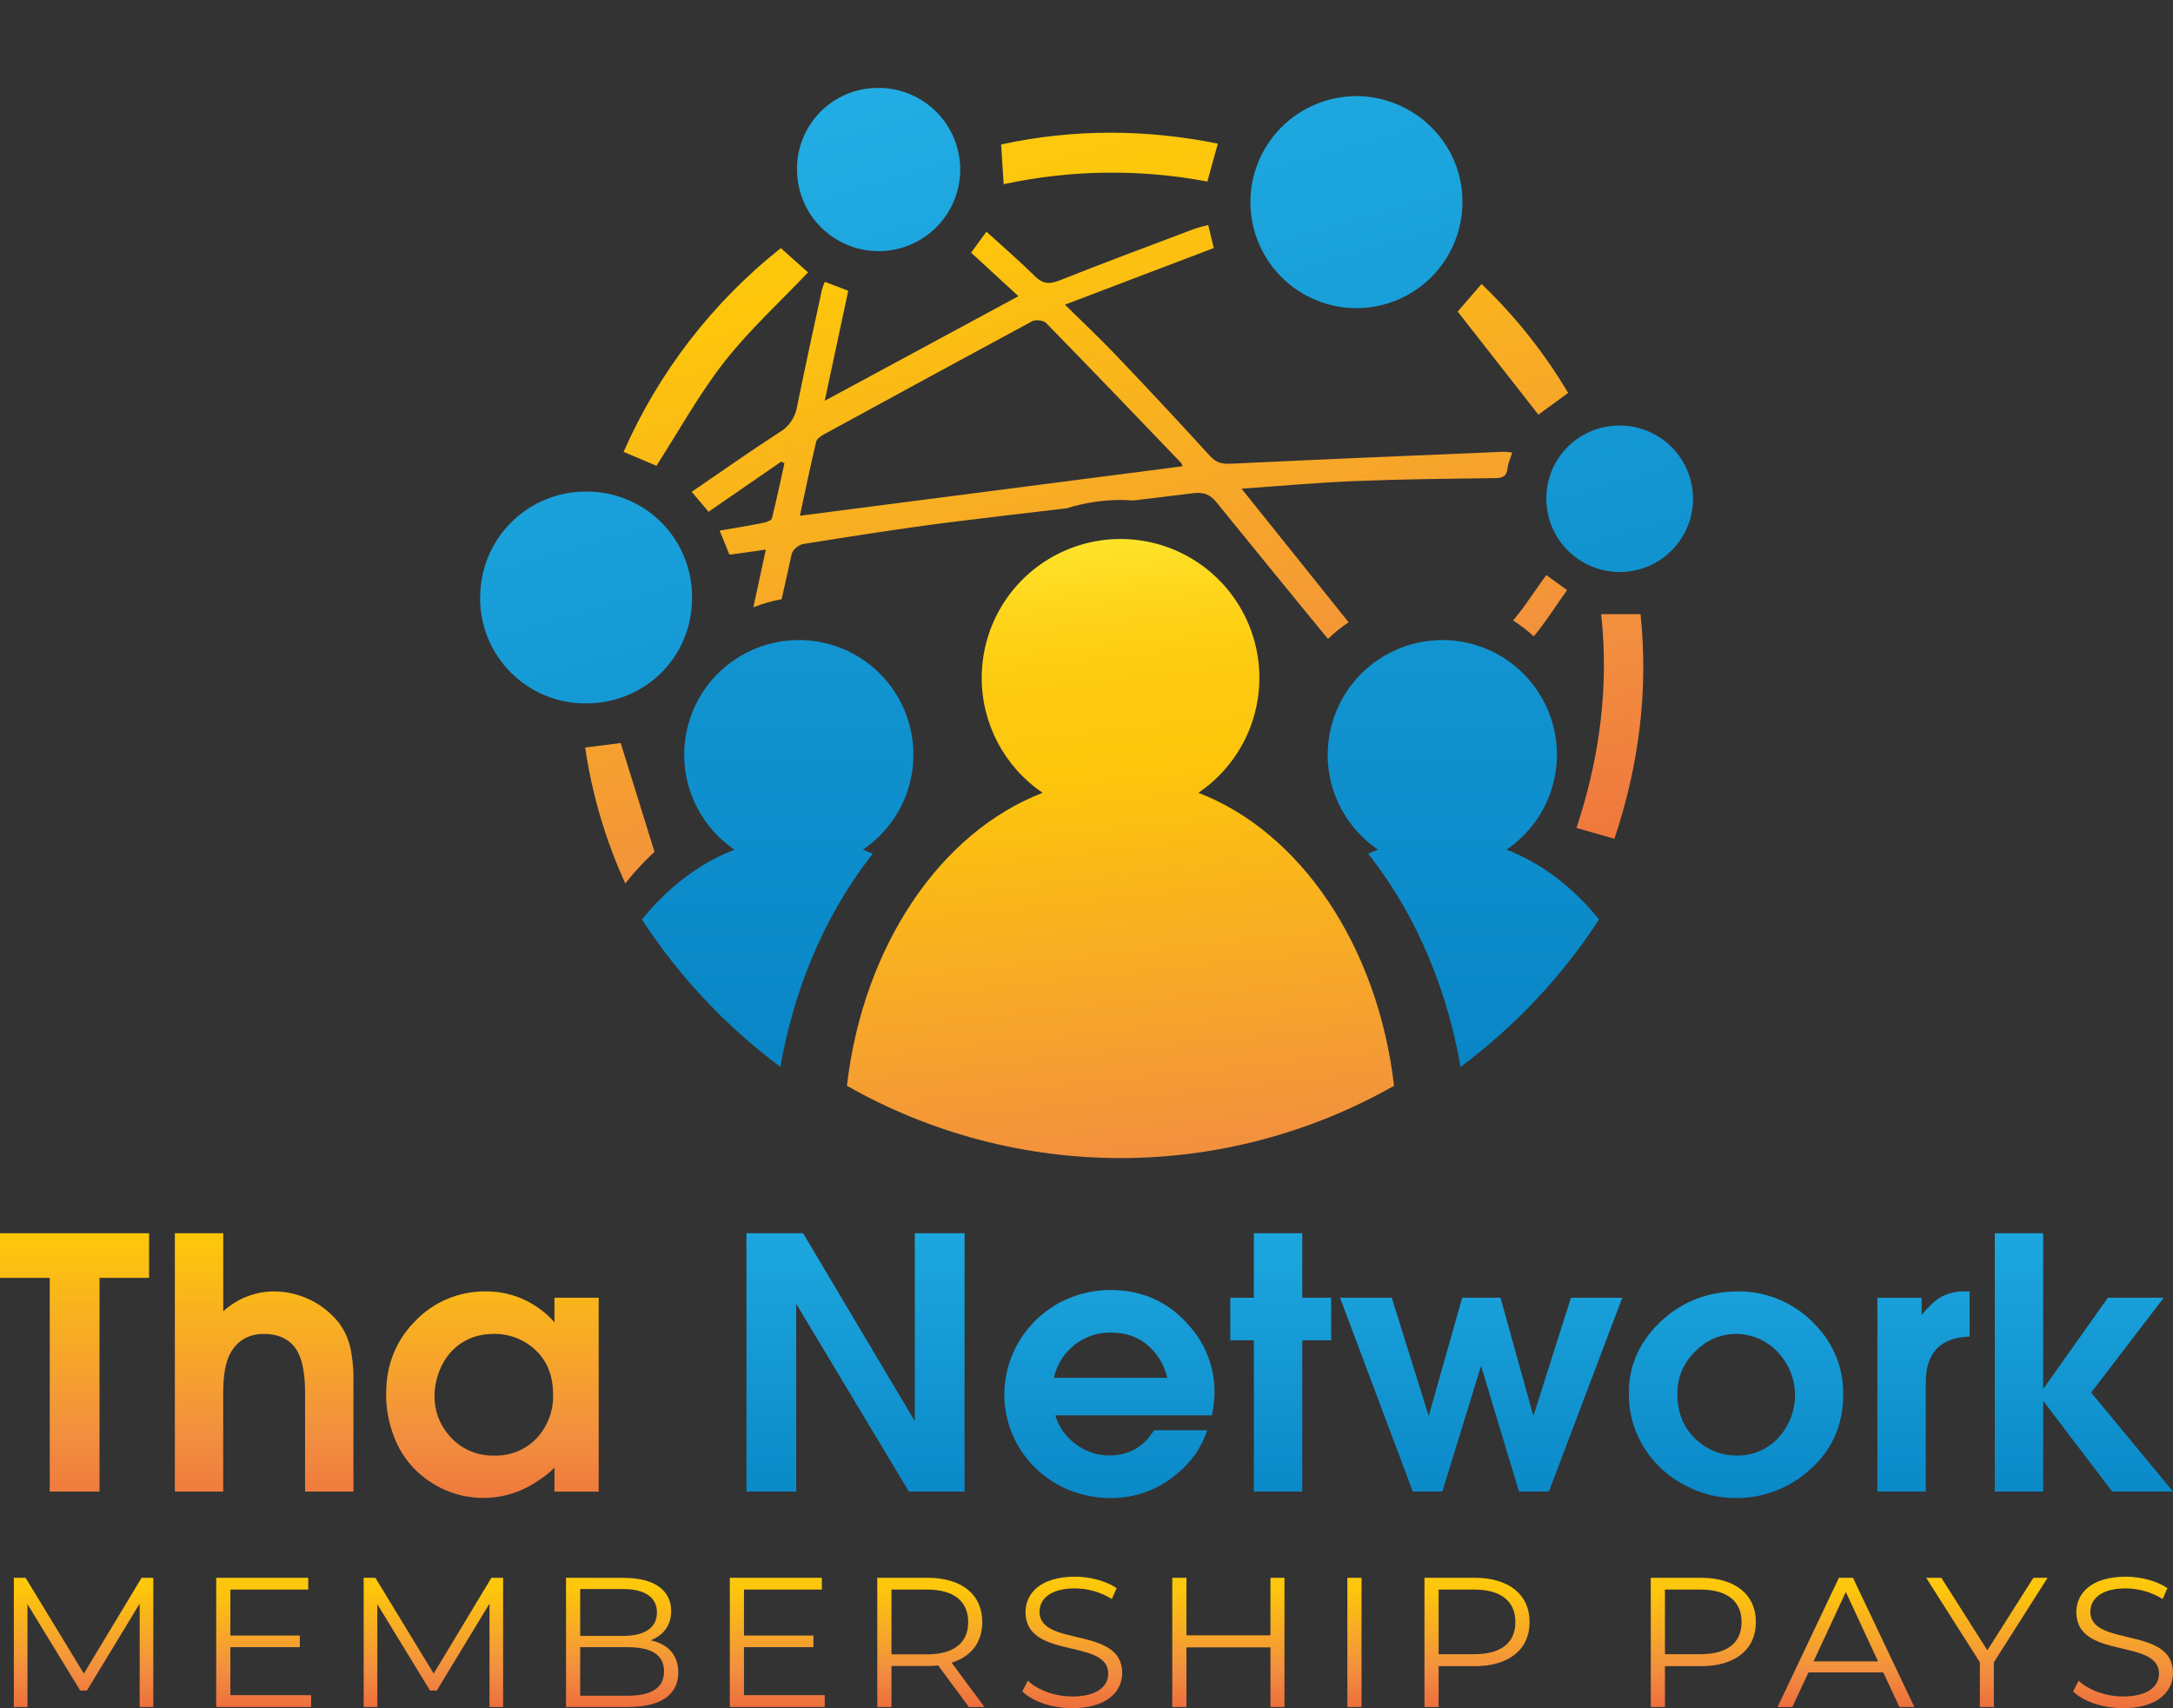 <svg id="Layer_1" data-name="Layer 1" xmlns="http://www.w3.org/2000/svg" xmlns:xlink="http://www.w3.org/1999/xlink" viewBox="0 0 817.52 642.61"><rect x="0" y="0" width="817.52" height="642.61" fill="#333333" stroke="none"/><defs><style>.cls-1{fill:none;}.cls-2{clip-path:url(#clip-path);}.cls-3{fill:url(#linear-gradient);}.cls-4{clip-path:url(#clip-path-2);}.cls-5{fill:url(#linear-gradient-2);}.cls-6{clip-path:url(#clip-path-3);}.cls-7{fill:url(#linear-gradient-3);}.cls-8{clip-path:url(#clip-path-4);}.cls-9{fill:url(#linear-gradient-4);}.cls-10{clip-path:url(#clip-path-5);}.cls-11{fill:url(#linear-gradient-5);}.cls-12{clip-path:url(#clip-path-6);}.cls-13{fill:url(#linear-gradient-6);}.cls-14{clip-path:url(#clip-path-7);}.cls-15{fill:url(#linear-gradient-7);}.cls-16{clip-path:url(#clip-path-8);}.cls-17{fill:url(#linear-gradient-8);}.cls-18{clip-path:url(#clip-path-9);}.cls-19{fill:url(#linear-gradient-9);}.cls-20{clip-path:url(#clip-path-10);}.cls-21{fill:url(#linear-gradient-10);}.cls-22{clip-path:url(#clip-path-11);}.cls-23{fill:url(#linear-gradient-11);}.cls-24{clip-path:url(#clip-path-12);}.cls-25{fill:url(#linear-gradient-12);}.cls-26{clip-path:url(#clip-path-13);}.cls-27{fill:url(#linear-gradient-13);}.cls-28{clip-path:url(#clip-path-14);}.cls-29{fill:url(#linear-gradient-14);}.cls-30{clip-path:url(#clip-path-15);}.cls-31{fill:url(#linear-gradient-15);}.cls-32{clip-path:url(#clip-path-16);}.cls-33{fill:url(#linear-gradient-16);}.cls-34{clip-path:url(#clip-path-17);}.cls-35{fill:url(#linear-gradient-17);}.cls-36{clip-path:url(#clip-path-18);}.cls-37{fill:url(#linear-gradient-18);}.cls-38{clip-path:url(#clip-path-19);}.cls-39{fill:url(#linear-gradient-19);}.cls-40{clip-path:url(#clip-path-20);}.cls-41{fill:url(#linear-gradient-20);}.cls-42{clip-path:url(#clip-path-21);}.cls-43{fill:url(#linear-gradient-21);}.cls-44{clip-path:url(#clip-path-22);}.cls-45{fill:url(#linear-gradient-22);}.cls-46{clip-path:url(#clip-path-23);}.cls-47{fill:url(#linear-gradient-23);}.cls-48{clip-path:url(#clip-path-24);}.cls-49{fill:url(#linear-gradient-24);}.cls-50{clip-path:url(#clip-path-25);}.cls-51{fill:url(#linear-gradient-25);}.cls-52{clip-path:url(#clip-path-26);}.cls-53{fill:url(#linear-gradient-26);}.cls-54{clip-path:url(#clip-path-27);}.cls-55{fill:url(#linear-gradient-27);}.cls-56{clip-path:url(#clip-path-28);}.cls-57{fill:url(#linear-gradient-28);}.cls-58{clip-path:url(#clip-path-29);}.cls-59{fill:url(#linear-gradient-29);}.cls-60{clip-path:url(#clip-path-30);}.cls-61{fill:url(#linear-gradient-30);}.cls-62{clip-path:url(#clip-path-31);}.cls-63{fill:url(#linear-gradient-31);}.cls-64{clip-path:url(#clip-path-32);}.cls-65{fill:url(#linear-gradient-32);}.cls-66{clip-path:url(#clip-path-33);}.cls-67{fill:url(#linear-gradient-33);}.cls-68{clip-path:url(#clip-path-34);}.cls-69{fill:url(#linear-gradient-34);}.cls-70{clip-path:url(#clip-path-35);}.cls-71{fill:url(#linear-gradient-35);}.cls-72{clip-path:url(#clip-path-36);}.cls-73{fill:url(#linear-gradient-36);}.cls-74{clip-path:url(#clip-path-37);}.cls-75{fill:url(#linear-gradient-37);}.cls-76{clip-path:url(#clip-path-38);}.cls-77{fill:url(#linear-gradient-38);}</style><clipPath id="clip-path" transform="translate(-91.24 -62.16)"><polygon class="cls-1" points="148.91 655.74 148.91 704.35 143.79 704.35 143.79 665.46 123.95 698.17 121.42 698.17 101.58 665.67 101.58 704.35 96.45 704.35 96.45 655.74 100.86 655.74 122.79 691.78 144.51 655.74 148.91 655.74"/></clipPath><linearGradient id="linear-gradient" y1="800" x2="1" y2="800" gradientTransform="matrix(0, 76.65, 76.65, 0, -61291.36, 577.1)" gradientUnits="userSpaceOnUse"><stop offset="0" stop-color="#fff23a"/><stop offset="0.04" stop-color="#fee62d"/><stop offset="0.12" stop-color="#fed41a"/><stop offset="0.2" stop-color="#fdc90f"/><stop offset="0.28" stop-color="#fdc60b"/><stop offset="0.67" stop-color="#f28f3f"/><stop offset="0.89" stop-color="#ed693c"/><stop offset="1" stop-color="#e83e39"/></linearGradient><clipPath id="clip-path-2" transform="translate(-91.24 -62.16)"><polygon class="cls-1" points="208.29 699.9 208.29 704.35 172.57 704.35 172.57 655.74 207.21 655.74 207.21 660.18 177.91 660.18 177.91 677.47 204.04 677.47 204.04 681.85 177.91 681.85 177.91 699.9 208.29 699.9"/></clipPath><linearGradient id="linear-gradient-2" y1="800" y2="800" gradientTransform="matrix(0, 76.65, 76.65, 0, -61223.61, 577.1)" xlink:href="#linear-gradient"/><clipPath id="clip-path-3" transform="translate(-91.24 -62.16)"><polygon class="cls-1" points="280.52 655.74 280.52 704.35 275.4 704.35 275.4 665.46 255.56 698.17 253.03 698.17 233.19 665.67 233.19 704.35 228.06 704.35 228.06 655.74 232.46 655.74 254.4 691.78 276.12 655.74 280.52 655.74"/></clipPath><linearGradient id="linear-gradient-3" y1="800" y2="800" gradientTransform="matrix(0, 76.65, 76.65, 0, -61159.76, 577.1)" xlink:href="#linear-gradient"/><clipPath id="clip-path-4" transform="translate(-91.24 -62.16)"><path class="cls-1" d="M309.52,681.85h17.83c8.87,0,13.71,2.78,13.71,9.09s-4.84,9.17-13.71,9.17H309.52Zm0-21.88h16.09c8.09,0,12.78,3,12.78,8.82s-4.69,8.82-12.78,8.82H309.52Zm-5.34-4.23v48.61h23.24c12.63,0,19-4.73,19-13,0-6.6-3.9-10.69-10.39-12.08,4.62-1.81,7.72-5.49,7.72-11,0-7.92-6.5-12.5-17.75-12.5Z"/></clipPath><linearGradient id="linear-gradient-4" y1="800" y2="800" gradientTransform="matrix(0, 76.65, 76.65, 0, -61088.76, 577.1)" xlink:href="#linear-gradient"/><clipPath id="clip-path-5" transform="translate(-91.24 -62.16)"><polygon class="cls-1" points="365.8 655.74 365.8 704.35 401.52 704.35 401.52 699.9 371.14 699.9 371.14 681.85 397.26 681.85 397.26 677.47 371.14 677.47 371.14 660.18 400.44 660.18 400.44 655.74 365.8 655.74"/></clipPath><linearGradient id="linear-gradient-5" y1="800" y2="800" gradientTransform="matrix(0, 76.65, 76.65, 0, -61030.38, 577.1)" xlink:href="#linear-gradient"/><clipPath id="clip-path-6" transform="translate(-91.24 -62.16)"><path class="cls-1" d="M426.63,660.18h13.42c10.1,0,15.44,4.45,15.44,12.22s-5.34,12.15-15.44,12.15H426.63Zm-5.34-4.44v48.61h5.34V688.93H440.2a37.1,37.1,0,0,0,4-.21l11.54,15.63h5.85l-12.34-16.67c7.36-2.29,11.54-7.64,11.54-15.28,0-10.41-7.79-16.66-20.63-16.66Z"/></clipPath><linearGradient id="linear-gradient-6" y1="800" y2="800" gradientTransform="matrix(0, 76.65, 76.65, 0, -60972.59, 577.1)" xlink:href="#linear-gradient"/><clipPath id="clip-path-7" transform="translate(-91.24 -62.16)"><path class="cls-1" d="M477.06,668.65c0,18,31.11,9.79,31.11,23.13,0,4.79-4.12,8.61-13.57,8.61-6.64,0-13.06-2.5-16.67-5.91l-2.09,4c3.75,3.75,11.18,6.32,18.76,6.32,12.92,0,18.83-6.11,18.83-13.26,0-17.71-31.1-9.65-31.1-23,0-4.86,4.12-8.81,13.35-8.81a26.75,26.75,0,0,1,13.86,4l1.8-4.1c-4-2.7-10-4.3-15.66-4.3-12.84,0-18.62,6.18-18.62,13.33"/></clipPath><linearGradient id="linear-gradient-7" y1="800" y2="800" gradientTransform="matrix(0, 76.65, 76.65, 0, -60919.41, 577.1)" xlink:href="#linear-gradient"/><clipPath id="clip-path-8" transform="translate(-91.24 -62.16)"><polygon class="cls-1" points="569.21 655.74 569.21 677.4 537.6 677.4 537.6 655.74 532.26 655.74 532.26 704.35 537.6 704.35 537.6 681.92 569.21 681.92 569.21 704.35 574.48 704.35 574.48 655.74 569.21 655.74"/></clipPath><linearGradient id="linear-gradient-8" y1="800" y2="800" gradientTransform="matrix(0, 76.65, 76.65, 0, -60860.68, 577.1)" xlink:href="#linear-gradient"/><clipPath id="clip-path-9" transform="translate(-91.24 -62.16)"><rect class="cls-1" x="598.14" y="655.74" width="5.34" height="48.61"/></clipPath><linearGradient id="linear-gradient-9" y1="800" y2="800" gradientTransform="matrix(0, 76.65, 76.65, 0, -60813.24, 577.1)" xlink:href="#linear-gradient"/><clipPath id="clip-path-10" transform="translate(-91.24 -62.16)"><path class="cls-1" d="M632.48,660.18H645.9c10.11,0,15.45,4.45,15.45,12.22S656,684.49,645.9,684.49H632.48Zm-5.34-4.44v48.61h5.34V689h13.57c12.84,0,20.64-6.25,20.64-16.6s-7.8-16.66-20.64-16.66Z"/></clipPath><linearGradient id="linear-gradient-10" y1="800" y2="800" gradientTransform="matrix(0, 76.65, 76.65, 0, -60767.13, 577.1)" xlink:href="#linear-gradient"/><clipPath id="clip-path-11" transform="translate(-91.24 -62.16)"><path class="cls-1" d="M717.62,660.18H731c10.11,0,15.45,4.45,15.45,12.22s-5.34,12.09-15.45,12.09H717.62Zm-5.34-4.44v48.61h5.34V689h13.57c12.84,0,20.64-6.25,20.64-16.6s-7.8-16.66-20.64-16.66Z"/></clipPath><linearGradient id="linear-gradient-11" y1="800" y2="800" gradientTransform="matrix(0, 76.65, 76.65, 0, -60681.99, 577.1)" xlink:href="#linear-gradient"/><clipPath id="clip-path-12" transform="translate(-91.24 -62.16)"><path class="cls-1" d="M785.67,661.08l12.12,26.11H773.54Zm-2.6-5.34L760,704.35h5.55l6.06-13h28.15l6.06,13h5.63l-23.09-48.61Z"/></clipPath><linearGradient id="linear-gradient-12" y1="800" y2="800" gradientTransform="matrix(0, 76.65, 76.65, 0, -60628.35, 577.1)" xlink:href="#linear-gradient"/><clipPath id="clip-path-13" transform="translate(-91.24 -62.16)"><polygon class="cls-1" points="856.24 655.74 838.92 683.03 821.6 655.74 815.9 655.74 836.1 687.54 836.1 704.35 841.37 704.35 841.37 687.54 861.58 655.74 856.24 655.74"/></clipPath><linearGradient id="linear-gradient-13" y1="800" y2="800" gradientTransform="matrix(0, 76.65, 76.65, 0, -60575.31, 577.1)" xlink:href="#linear-gradient"/><clipPath id="clip-path-14" transform="translate(-91.24 -62.16)"><path class="cls-1" d="M872.39,668.65c0,18,31.1,9.79,31.1,23.13,0,4.79-4.11,8.61-13.56,8.61-6.64,0-13.06-2.5-16.67-5.91l-2.09,4c3.75,3.75,11.18,6.32,18.76,6.32,12.91,0,18.83-6.11,18.83-13.26,0-17.71-31.1-9.65-31.1-23,0-4.86,4.12-8.81,13.35-8.81a26.77,26.77,0,0,1,13.86,4l1.8-4.1c-4-2.7-10-4.3-15.66-4.3-12.84,0-18.62,6.18-18.62,13.33"/></clipPath><linearGradient id="linear-gradient-14" y1="800" y2="800" gradientTransform="matrix(0, 76.65, 76.65, 0, -60524.08, 577.1)" xlink:href="#linear-gradient"/><clipPath id="clip-path-15" transform="translate(-91.24 -62.16)"><polygon class="cls-1" points="91.24 526.1 91.24 542.91 109.96 542.91 109.96 623.3 128.68 623.3 128.68 542.91 147.33 542.91 147.33 526.1 91.24 526.1"/></clipPath><linearGradient id="linear-gradient-15" y1="800" y2="800" gradientTransform="matrix(0, 188.3, 188.3, 0, -150612.06, 414.23)" xlink:href="#linear-gradient"/><clipPath id="clip-path-16" transform="translate(-91.24 -62.16)"><path class="cls-1" d="M157,526.1v97.2h18.21v-37q0-10.32,2.73-15.09Q182,564,190.54,564q7.19,0,11.1,4.41,4.37,4.92,4.37,17.66V623.3h18.2V582.14A56.67,56.67,0,0,0,223,568.93a25.21,25.21,0,0,0-4.29-9.14A31.43,31.43,0,0,0,194.83,548a28.47,28.47,0,0,0-19.6,7.48V526.1Z"/></clipPath><linearGradient id="linear-gradient-16" y1="800" y2="800" gradientTransform="matrix(0, 188.3, 188.3, 0, -150540.72, 414.23)" xlink:href="#linear-gradient"/><clipPath id="clip-path-17" transform="translate(-91.24 -62.16)"><path class="cls-1" d="M260.1,602.08a22.21,22.21,0,0,1-5.4-14.88,25,25,0,0,1,1.59-8.58,23.41,23.41,0,0,1,4.25-7.44q6.38-7.2,16.58-7.19a22.38,22.38,0,0,1,16.28,6.76q5.93,6.12,5.92,16.09a23,23,0,0,1-5.92,16.1,21.06,21.06,0,0,1-16.21,6.83,21.44,21.44,0,0,1-17.09-7.69m-13-42.58q-10.59,11-10.59,27A43.74,43.74,0,0,0,239.6,603a34.9,34.9,0,0,0,13.62,16.73,36,36,0,0,0,40.55-.57,33.29,33.29,0,0,0,6.07-4.84v9h16.64V550.38H299.84v9.26a30.2,30.2,0,0,0-5.85-5.27A33.64,33.64,0,0,0,274.38,548a36.25,36.25,0,0,0-27.3,11.54"/></clipPath><linearGradient id="linear-gradient-17" y1="800" y2="800" gradientTransform="matrix(0, 188.3, 188.3, 0, -150454.85, 414.23)" xlink:href="#linear-gradient"/><clipPath id="clip-path-18" transform="translate(-91.24 -62.16)"><polygon class="cls-1" points="435.4 526.1 435.4 596.81 393.37 526.1 372.06 526.1 372.06 623.3 390.78 623.3 390.78 552.66 433.18 623.3 454.12 623.3 454.12 526.1 435.4 526.1"/></clipPath><linearGradient id="linear-gradient-18" y1="800" x2="1" y2="800" gradientTransform="matrix(0, 188.3, 188.3, 0, -150318.25, 414.23)" gradientUnits="userSpaceOnUse"><stop offset="0" stop-color="#27b6ea"/><stop offset="1" stop-color="#037dbf"/></linearGradient><clipPath id="clip-path-19" transform="translate(-91.24 -62.16)"><path class="cls-1" d="M495.45,568.15a21.45,21.45,0,0,1,13.73-4.66c5.81,0,10.63,1.75,14.42,5.27a22.86,22.86,0,0,1,6.81,11.75H487.72a21.76,21.76,0,0,1,7.73-12.36m-3.74-16.84a39.52,39.52,0,0,0-22.64,35.6,38.72,38.72,0,0,0,18.5,32.83,40.66,40.66,0,0,0,21.53,6,37.66,37.66,0,0,0,25-9.18,35,35,0,0,0,11.32-16.31h-20q-5.93,9.48-16.87,9.47a20.61,20.61,0,0,1-12.65-4.31,20.14,20.14,0,0,1-7.63-10.78h58.91a48.23,48.23,0,0,0,1-8.84,37.26,37.26,0,0,0-9.32-24.63q-11.62-13.68-29.9-13.68a40.25,40.25,0,0,0-17.24,3.85"/></clipPath><linearGradient id="linear-gradient-19" y1="800" y2="800" gradientTransform="matrix(0, 188.3, 188.3, 0, -150222.72, 414.23)" xlink:href="#linear-gradient-18"/><clipPath id="clip-path-20" transform="translate(-91.24 -62.16)"><polygon class="cls-1" points="562.97 526.1 562.97 550.38 554.09 550.38 554.09 566.41 562.97 566.41 562.97 623.3 581.17 623.3 581.17 566.41 592.05 566.41 592.05 550.38 581.17 550.38 581.17 526.1 562.97 526.1"/></clipPath><linearGradient id="linear-gradient-20" y1="800" y2="800" gradientTransform="matrix(0, 188.3, 188.3, 0, -150158.27, 414.23)" xlink:href="#linear-gradient-18"/><clipPath id="clip-path-21" transform="translate(-91.24 -62.16)"><polygon class="cls-1" points="682.26 550.38 668.12 594.89 655.76 550.38 641.34 550.38 628.75 594.89 614.84 550.38 595.38 550.38 622.76 623.3 633.86 623.3 648.44 576.02 662.72 623.3 673.97 623.3 701.57 550.38 682.26 550.38"/></clipPath><linearGradient id="linear-gradient-21" y1="800" y2="800" gradientTransform="matrix(0, 188.3, 188.3, 0, -150082.86, 414.23)" xlink:href="#linear-gradient-18"/><clipPath id="clip-path-22" transform="translate(-91.24 -62.16)"><path class="cls-1" d="M730.5,604.72q-8.21-6.63-8.21-18.16a21.24,21.24,0,0,1,5.47-14.67q7-7.9,16.8-7.9a21.26,21.26,0,0,1,13.84,5.27,23.51,23.51,0,0,1,2.59,33,20.63,20.63,0,0,1-16.5,7.48,21.62,21.62,0,0,1-14-5m-13-46.72q-13.47,11.76-13.47,28.2a38.18,38.18,0,0,0,6.22,21.29,39.09,39.09,0,0,0,15.39,13.68,40.12,40.12,0,0,0,18.5,4.55,40.73,40.73,0,0,0,26.72-9.54q13.83-11.38,13.83-29.41a36.45,36.45,0,0,0-10.21-25.92A39.3,39.3,0,0,0,744.64,548q-15.92.28-27.09,10"/></clipPath><linearGradient id="linear-gradient-22" y1="800" y2="800" gradientTransform="matrix(0, 188.3, 188.3, 0, -149986.92, 414.23)" xlink:href="#linear-gradient-18"/><clipPath id="clip-path-23" transform="translate(-91.24 -62.16)"><path class="cls-1" d="M830.77,548a18.72,18.72,0,0,0-8.92,1.89q-3.51,1.89-7.66,7v-6.49H797.54V623.3h18.21V582.36q0-8.48,4.1-12.78t12.4-4.6V548Z"/></clipPath><linearGradient id="linear-gradient-23" y1="800" y2="800" gradientTransform="matrix(0, 188.3, 188.3, 0, -149916.44, 414.23)" xlink:href="#linear-gradient-18"/><clipPath id="clip-path-24" transform="translate(-91.24 -62.16)"><polygon class="cls-1" points="841.72 526.1 841.72 623.3 859.92 623.3 859.92 589.19 885.9 623.3 908.76 623.3 877.98 586.06 905.28 550.38 884.27 550.38 859.92 584.71 859.92 526.1 841.72 526.1"/></clipPath><linearGradient id="linear-gradient-24" y1="800" y2="800" gradientTransform="matrix(0, 188.3, 188.3, 0, -149856.1, 414.23)" xlink:href="#linear-gradient-18"/><clipPath id="clip-path-25" transform="translate(-91.24 -62.16)"><path class="cls-1" d="M601.05,98.33A39.88,39.88,0,1,0,641.43,138c.05-21.85-18-39.69-40.15-39.69h-.23"/></clipPath><linearGradient id="linear-gradient-25" y1="800" y2="800" gradientTransform="matrix(0, 536.34, 536.34, 0, -428472.6, -36.03)" xlink:href="#linear-gradient-18"/><clipPath id="clip-path-26" transform="translate(-91.24 -62.16)"><path class="cls-1" d="M271.85,287.07A39.61,39.61,0,0,0,311.5,326.8c22.46.05,40.07-17.38,40.11-39.71a39.57,39.57,0,0,0-39.84-40h0a39.7,39.7,0,0,0-39.87,40"/></clipPath><linearGradient id="linear-gradient-26" y1="800" y2="800" gradientTransform="matrix(0, 536.34, 536.34, 0, -428762.32, 53)" xlink:href="#linear-gradient-18"/><clipPath id="clip-path-27" transform="translate(-91.24 -62.16)"><path class="cls-1" d="M391.09,126A30.7,30.7,0,1,0,421.8,95.24h-.15A30.39,30.39,0,0,0,391.09,126"/></clipPath><linearGradient id="linear-gradient-27" y1="800" y2="800" gradientTransform="matrix(0, 536.34, 536.34, 0, -428652.29, 14.73)" xlink:href="#linear-gradient-18"/><clipPath id="clip-path-28" transform="translate(-91.24 -62.16)"><path class="cls-1" d="M673,249.64a27.6,27.6,0,0,0,55.2.26,27.62,27.62,0,0,0-27.53-27.65h-.34A27.41,27.41,0,0,0,673,249.64"/></clipPath><linearGradient id="linear-gradient-28" y1="800" y2="800" gradientTransform="matrix(0, 536.34, 536.34, 0, -428373.51, -59.5)" xlink:href="#linear-gradient-18"/><clipPath id="clip-path-29" transform="translate(-91.24 -62.16)"><path class="cls-1" d="M325.84,232.16l12.36,5.24c8.61-13.39,16.07-27,25.54-39.09s20.91-22.5,31.5-33.67L385,155.5a201.48,201.48,0,0,0-59.16,76.66"/></clipPath><linearGradient id="linear-gradient-29" y1="800" y2="800" gradientTransform="matrix(0, 536.34, 536.34, 0, -428714.07, 35.31)" xlink:href="#linear-gradient"/><clipPath id="clip-path-30" transform="translate(-91.24 -62.16)"><path class="cls-1" d="M693.63,293.23c3,27.64-.65,54.37-9.3,80.42l14.29,4.06c9.22-27.65,12.83-55.65,9.82-84.48Z"/></clipPath><linearGradient id="linear-gradient-30" y1="800" y2="800" gradientTransform="matrix(0, 536.34, 536.34, 0, -428377.02, -55.47)" xlink:href="#linear-gradient"/><clipPath id="clip-path-31" transform="translate(-91.24 -62.16)"><path class="cls-1" d="M467.89,116.56c.33,5.24.63,10,.94,14.9a193.2,193.2,0,0,1,76.64-1c1.35-4.9,2.58-9.33,3.94-14.25a202,202,0,0,0-40.4-4.13,193.22,193.22,0,0,0-41.12,4.43"/></clipPath><linearGradient id="linear-gradient-31" y1="800" y2="800" gradientTransform="matrix(0, 536.34, 536.34, 0, -428565.54, -10.09)" xlink:href="#linear-gradient"/><clipPath id="clip-path-32" transform="translate(-91.24 -62.16)"><path class="cls-1" d="M639.64,179.36,670,218.15,681.2,210A191.9,191.9,0,0,0,648.62,169l-9,10.41"/></clipPath><linearGradient id="linear-gradient-32" y1="800" y2="800" gradientTransform="matrix(0, 536.34, 536.34, 0, -428413.96, -50.54)" xlink:href="#linear-gradient"/><clipPath id="clip-path-33" transform="translate(-91.24 -62.16)"><path class="cls-1" d="M348.65,346.06a43.15,43.15,0,0,0,18.94,35.76c-13.21,5.07-25.1,14.19-34.84,26.28a215.88,215.88,0,0,0,52.09,55.43c4.94-28.22,15.85-55.49,33.23-78.24.5-.66,1-1.29,1.52-1.94-1.22-.55-2.45-1.06-3.7-1.54a43.12,43.12,0,1,0-67.24-35.75"/></clipPath><linearGradient id="linear-gradient-33" y1="800" y2="800" gradientTransform="matrix(0, 618.67, 618.67, 0, -494644.06, -125.02)" xlink:href="#linear-gradient-18"/><clipPath id="clip-path-34" transform="translate(-91.24 -62.16)"><path class="cls-1" d="M590.73,346.06a43.12,43.12,0,0,0,18.94,35.75c-1.24.48-2.47,1-3.69,1.54.51.65,1,1.28,1.52,1.94,17.38,22.75,28.29,50,33.23,78.25a215.86,215.86,0,0,0,52.1-55.46C683.09,396,671.2,386.88,658,381.81a43.12,43.12,0,1,0-67.25-35.75"/></clipPath><linearGradient id="linear-gradient-34" y1="800" y2="800" gradientTransform="matrix(0, 618.67, 618.67, 0, -494385.98, -125.02)" xlink:href="#linear-gradient-18"/><clipPath id="clip-path-35" transform="translate(-91.24 -62.16)"><path class="cls-1" d="M460.58,317.18a52.2,52.2,0,0,0,22.94,43.25c-38.34,14.7-67.51,57.46-73.66,110.21a208.3,208.3,0,0,0,205.85,0c-6.14-52.75-35.32-95.52-73.62-110.22a52.23,52.23,0,1,0-81.51-43.25"/></clipPath><linearGradient id="linear-gradient-35" y1="800.02" y2="800.02" gradientTransform="matrix(0, 380.35, 380.35, 0, -303773.87, 245.5)" xlink:href="#linear-gradient"/><clipPath id="clip-path-36" transform="translate(-91.24 -62.16)"><path class="cls-1" d="M311.39,343.38a189,189,0,0,0,15.1,51.16c.14-.19.28-.39.43-.58a107.78,107.78,0,0,1,10.56-11.34c-4.27-13.72-8.47-27.24-12.72-40.92l-13.37,1.68"/></clipPath><linearGradient id="linear-gradient-36" y1="800" y2="800" gradientTransform="matrix(0, 536.34, 536.34, 0, -428749.14, 52.91)" xlink:href="#linear-gradient"/><clipPath id="clip-path-37" transform="translate(-91.24 -62.16)"><path class="cls-1" d="M660.47,295.56a55.88,55.88,0,0,1,7.78,6c3.79-4.29,9.12-12.72,12.57-17.39L673,278.52c-3.45,4.54-8.75,12.86-12.48,17"/></clipPath><linearGradient id="linear-gradient-37" y1="800" y2="800" gradientTransform="matrix(0, 536.34, 536.34, 0, -428403.36, -49.56)" xlink:href="#linear-gradient"/><clipPath id="clip-path-38" transform="translate(-91.24 -62.16)"><path class="cls-1" d="M398.33,228.28c.25-1.08,1.75-2.09,2.9-2.72q39.09-21.37,78.3-42.53c1.31-.7,4.26-.39,5.24.62,17.07,17.46,34,35.1,50.87,52.71a5,5,0,0,1,.53,1.21l-144,18.62c2-9.35,3.95-18.66,6.14-27.91m142.21-80c-16.86,6.38-33.77,12.63-50.51,19.32-3.93,1.58-6.44,1.42-9.47-1.58-5.8-5.74-12-11.07-18.18-16.7l-5.78,7.89,17.81,16.38-72.87,39.34c3-14,5.88-27.54,8.84-41.4l-8.81-3.34a24.73,24.73,0,0,0-1.1,3.07c-3.15,14.6-6.38,29.2-9.33,43.85a13.79,13.79,0,0,1-6.59,9.66c-11.08,7.16-21.87,14.78-33.06,22.43l6.34,7.49,27.37-18.88,1.18.64c-1.53,6.93-3,13.88-4.72,20.75-.21.81-2.11,1.45-3.32,1.68-5.32,1.05-10.68,1.92-16.34,2.9l3.7,9.07,13.68-1.92c-1.57,7.3-3.13,14.51-4.69,21.71a56.56,56.56,0,0,1,10.64-3.06q1.88-8.55,3.81-17.1c.34-1.52,2.72-3.42,4.39-3.68,18.32-2.91,36.65-5.83,55.06-8.15,14.67-1.84,29.36-3.56,44.05-5.27a66.66,66.66,0,0,1,20.18-3.12c1.61,0,3.2.08,4.78.19q11.31-1.34,22.61-2.74c4-.5,6.36.52,8.77,3.49q20.88,25.72,41.88,51.34a55.81,55.81,0,0,1,7.77-6.27L558.33,246c14.56-1,28.56-2.29,42.59-2.85,17.53-.71,35.08-.88,52.63-1.11,2.86,0,4.51-.57,4.86-3.73.21-1.93,1.1-3.78,1.76-5.9a28.94,28.94,0,0,0-3.16-.29c-34.18,1.45-68.37,2.83-102.54,4.49-3.43.17-5.65-.3-8-2.91q-17.58-19.26-35.58-38.12c-5.78-6.08-11.93-11.82-19-18.8l56-21.31-2.1-8.68c-2,.57-3.67.9-5.22,1.49"/></clipPath><linearGradient id="linear-gradient-38" y1="800.01" y2="800.01" gradientTransform="matrix(0, 536.34, 536.34, 0, -428572.55, -5.02)" xlink:href="#linear-gradient"/></defs><title>HS_Tha-Network</title><g class="cls-2"><rect class="cls-3" x="5.21" y="593.58" width="52.46" height="48.61"/></g><g class="cls-4"><rect class="cls-5" x="81.34" y="593.58" width="35.72" height="48.61"/></g><g class="cls-6"><rect class="cls-7" x="136.82" y="593.58" width="52.46" height="48.61"/></g><g class="cls-8"><rect class="cls-9" x="212.95" y="593.58" width="42.21" height="48.61"/></g><g class="cls-10"><rect class="cls-11" x="274.57" y="593.58" width="35.72" height="48.61"/></g><g class="cls-12"><rect class="cls-13" x="330.05" y="593.58" width="40.34" height="48.61"/></g><g class="cls-14"><rect class="cls-15" x="384.6" y="593.16" width="37.59" height="49.44"/></g><g class="cls-16"><rect class="cls-17" x="441.03" y="593.58" width="42.21" height="48.61"/></g><g class="cls-18"><rect class="cls-19" x="506.9" y="593.58" width="5.34" height="48.61"/></g><g class="cls-20"><rect class="cls-21" x="535.91" y="593.58" width="39.54" height="48.61"/></g><g class="cls-22"><rect class="cls-23" x="621.05" y="593.58" width="39.54" height="48.61"/></g><g class="cls-24"><rect class="cls-25" x="668.74" y="593.58" width="51.45" height="48.61"/></g><g class="cls-26"><rect class="cls-27" x="724.66" y="593.58" width="45.68" height="48.61"/></g><g class="cls-28"><rect class="cls-29" x="779.93" y="593.16" width="37.59" height="49.44"/></g><g class="cls-30"><rect class="cls-31" y="463.95" width="56.09" height="97.2"/></g><g class="cls-32"><rect class="cls-33" x="65.78" y="463.95" width="67.19" height="97.2"/></g><g class="cls-34"><rect class="cls-35" x="145.26" y="485.81" width="79.99" height="77.76"/></g><g class="cls-36"><rect class="cls-37" x="280.82" y="463.95" width="82.06" height="97.2"/></g><g class="cls-38"><rect class="cls-39" x="377.83" y="485.31" width="79.1" height="78.26"/></g><g class="cls-40"><rect class="cls-41" x="462.85" y="463.95" width="37.96" height="97.2"/></g><g class="cls-42"><rect class="cls-43" x="504.14" y="488.23" width="106.19" height="72.92"/></g><g class="cls-44"><rect class="cls-45" x="612.85" y="485.81" width="80.66" height="77.76"/></g><g class="cls-46"><rect class="cls-47" x="706.31" y="485.81" width="34.7" height="75.34"/></g><g class="cls-48"><rect class="cls-49" x="750.48" y="463.95" width="67.04" height="97.2"/></g><g class="cls-50"><rect class="cls-51" x="551.58" y="88.53" width="99.65" height="99.47" transform="translate(-105.66 115.67) rotate(-16.62)"/></g><g class="cls-52"><rect class="cls-53" x="262.03" y="237.29" width="99.37" height="99.31" transform="translate(-160.3 39.01) rotate(-16.62)"/></g><g class="cls-54"><rect class="cls-55" x="383.59" y="87.71" width="76.5" height="76.21" transform="translate(-109.6 63.78) rotate(-16.62)"/></g><g class="cls-56"><rect class="cls-57" x="666.22" y="215.49" width="68.71" height="68.56" transform="translate(-133.41 148.7) rotate(-16.62)"/></g><g class="cls-58"><rect class="cls-59" x="315.58" y="147.29" width="89.93" height="98.33" transform="translate(-132.37 49.2) rotate(-16.62)"/></g><g class="cls-60"><rect class="cls-61" x="672.81" y="291.12" width="50.15" height="88.71" transform="translate(-158.04 151.51) rotate(-16.62)"/></g><g class="cls-62"><rect class="cls-63" x="466.83" y="100.87" width="83.64" height="41.84" transform="translate(-104.82 88.44) rotate(-16.62)"/></g><g class="cls-64"><rect class="cls-65" x="633.47" y="164.03" width="53.9" height="59.03" transform="translate(-119.01 134.86) rotate(-16.62)"/></g><g class="cls-66"><rect class="cls-67" x="241.51" y="240.81" width="102.09" height="160.57"/></g><g class="cls-68"><rect class="cls-69" x="499.49" y="240.81" width="102.1" height="160.57"/></g><g class="cls-70"><rect class="cls-71" x="398.54" y="255.06" width="228.5" height="252.67" transform="translate(-127.41 -7.96) rotate(-5.84)"/></g><g class="cls-72"><rect class="cls-73" x="304.38" y="339.08" width="40.11" height="58.09" transform="translate(-182.99 46.04) rotate(-16.62)"/></g><g class="cls-74"><rect class="cls-75" x="657.6" y="276.09" width="26.09" height="27.89" transform="translate(-146.18 141.82) rotate(-16.62)"/></g><g class="cls-76"><rect class="cls-77" x="335.66" y="105.87" width="340.34" height="237.54" transform="translate(-134.36 91.94) rotate(-16.62)"/></g></svg>